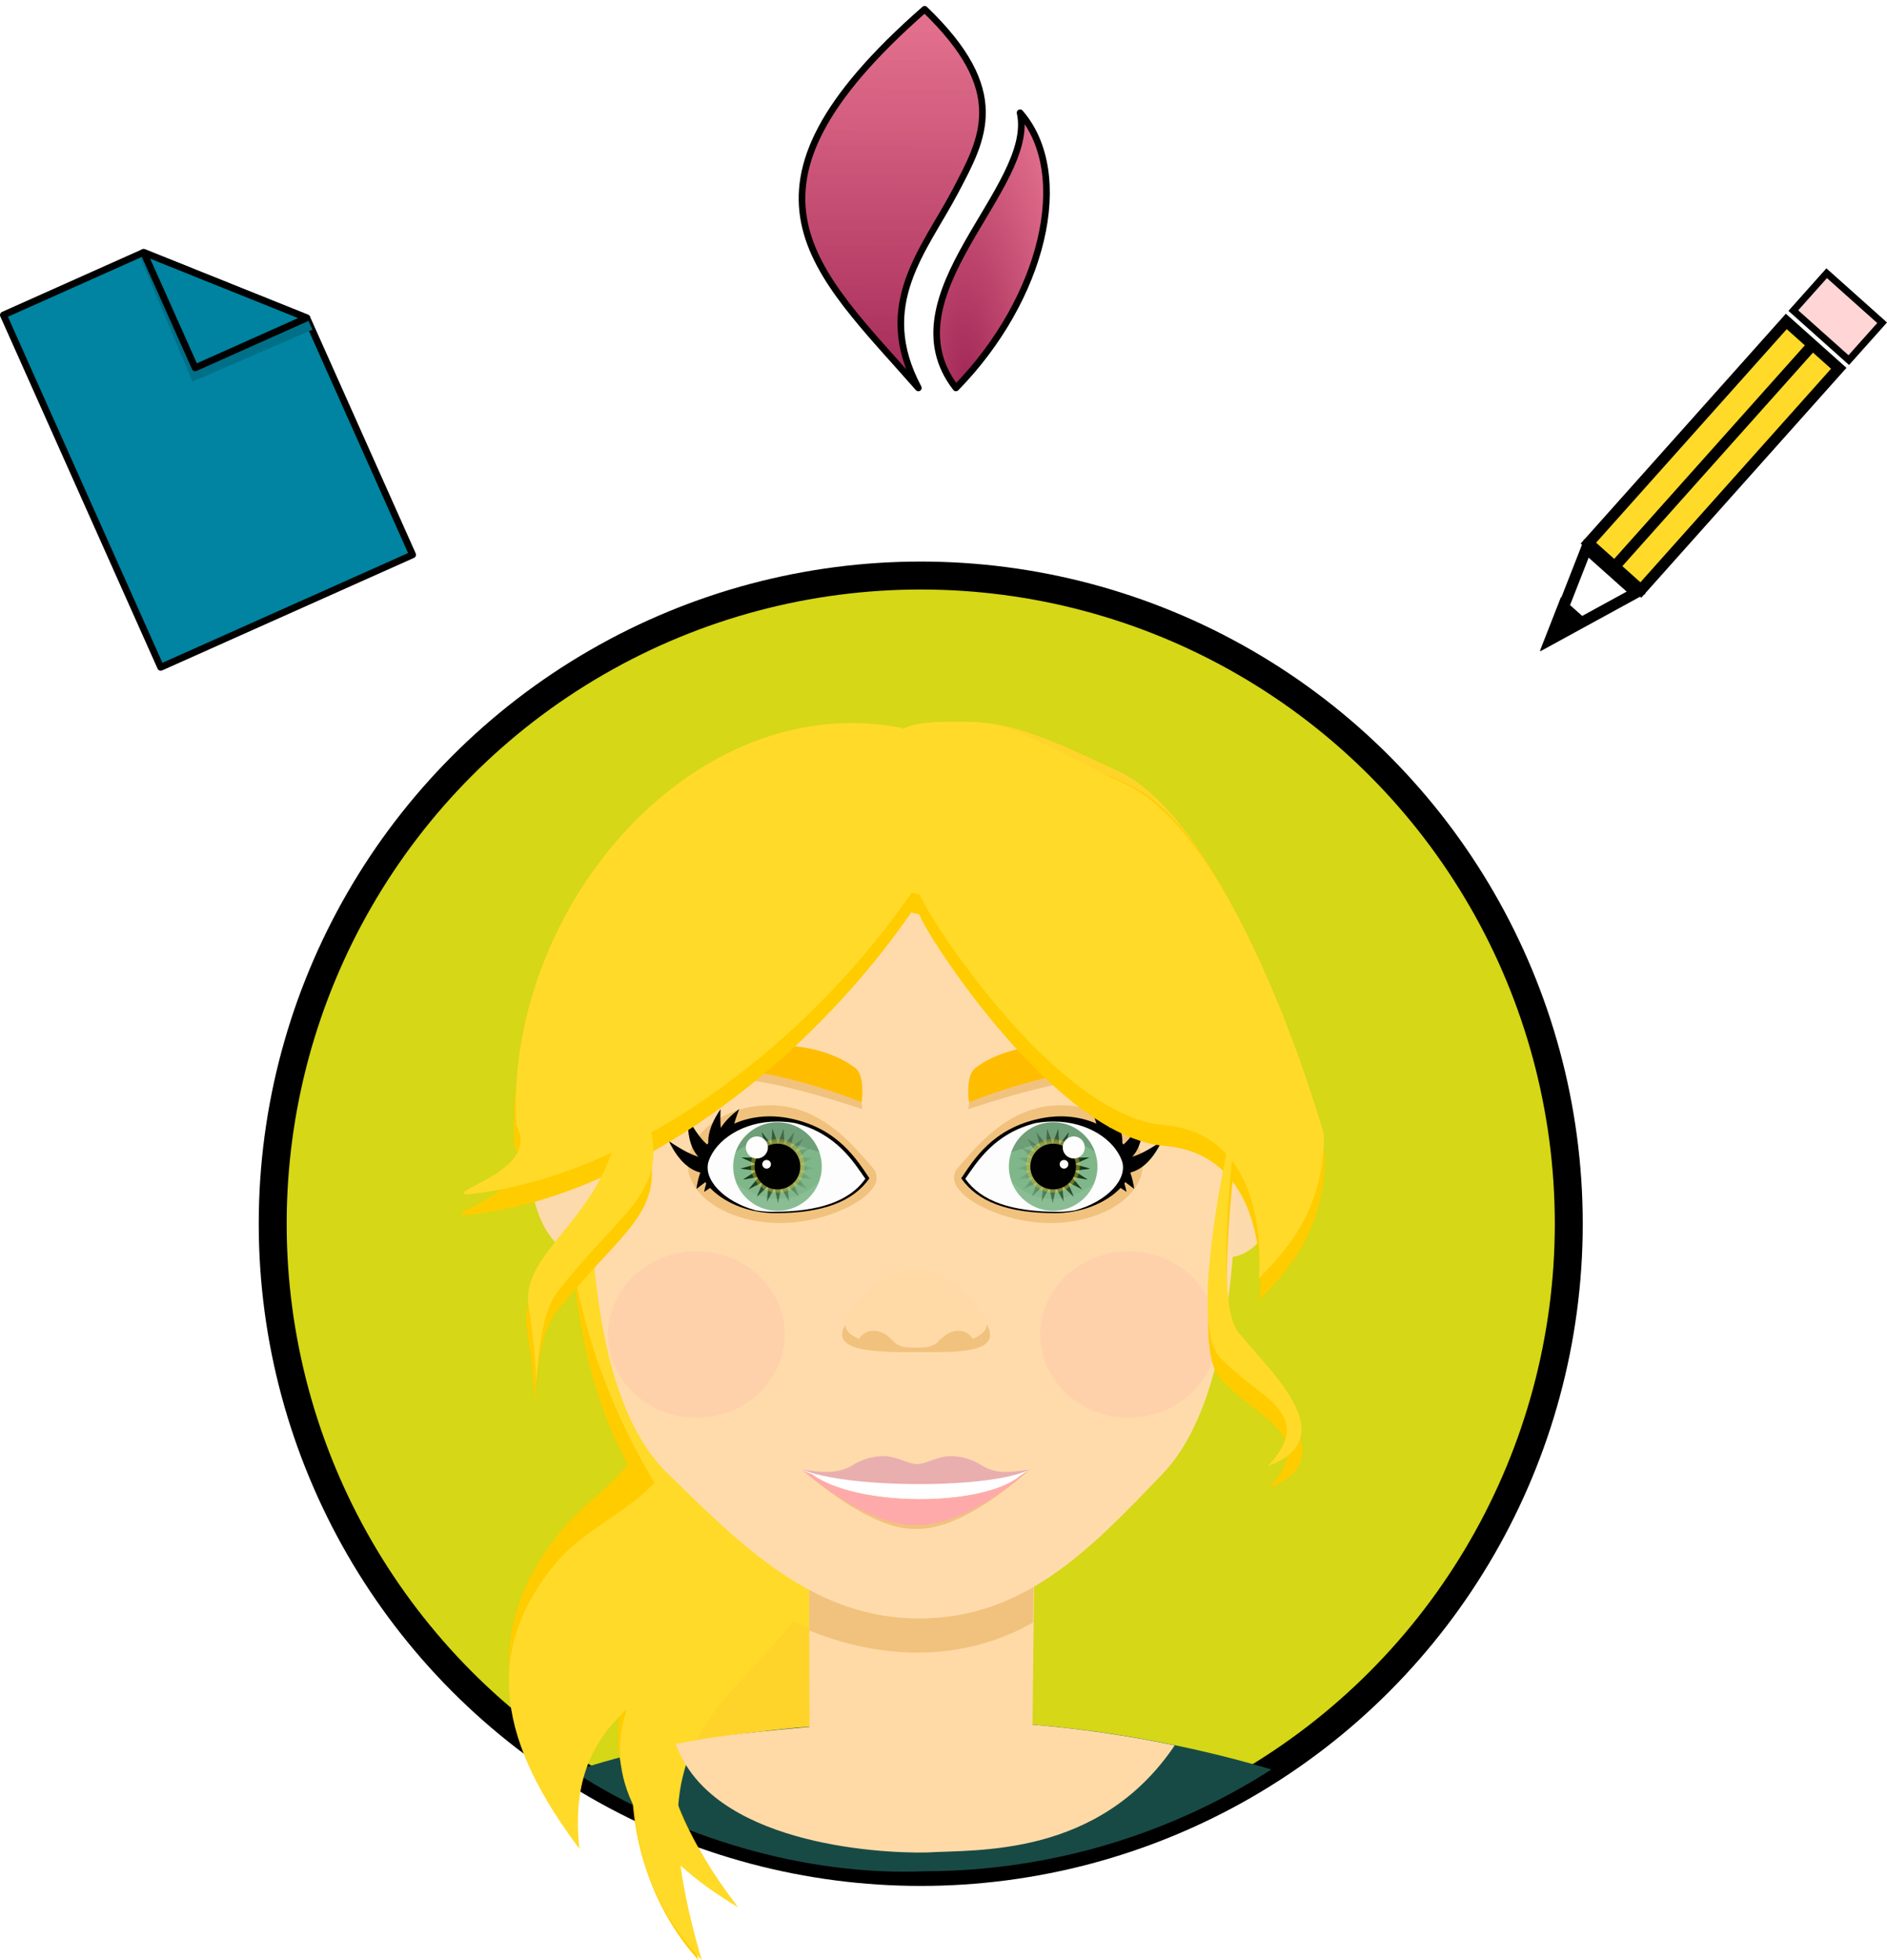 <?xml version="1.0" encoding="UTF-8" standalone="no"?>
<!-- Created with Inkscape (http://www.inkscape.org/) -->

<svg
   xmlns:dc="http://purl.org/dc/elements/1.1/"
   xmlns:cc="http://creativecommons.org/ns#"
   xmlns:rdf="http://www.w3.org/1999/02/22-rdf-syntax-ns#"
   xmlns:svg="http://www.w3.org/2000/svg"
   xmlns="http://www.w3.org/2000/svg"
   xmlns:xlink="http://www.w3.org/1999/xlink"
   xmlns:sodipodi="http://sodipodi.sourceforge.net/DTD/sodipodi-0.dtd"
   xmlns:inkscape="http://www.inkscape.org/namespaces/inkscape"
   width="57.009mm"
   height="59.2mm"
   viewBox="0 0 57.009 59.2"
   version="1.1"
   id="svg1903"
   inkscape:version="0.92.4 (5da689c313, 2019-01-14)"
   sodipodi:docname="passion_mu.svg">
  <defs
     id="defs1897">
    <linearGradient
       inkscape:collect="always"
       id="linearGradient2286">
      <stop
         style="stop-color:#a32857;stop-opacity:1"
         offset="0"
         id="stop2282" />
      <stop
         style="stop-color:#ee6d8a;stop-opacity:0.872"
         offset="1"
         id="stop2284" />
    </linearGradient>
    <filter
       inkscape:collect="always"
       style="color-interpolation-filters:sRGB"
       id="filter1565"
       x="-0.021"
       width="1.041"
       y="-0.029"
       height="1.057">
      <feGaussianBlur
         inkscape:collect="always"
         stdDeviation="0.188"
         id="feGaussianBlur1567" />
    </filter>
    <filter
       inkscape:collect="always"
       style="color-interpolation-filters:sRGB"
       id="filter1926-2"
       x="-0.037"
       width="1.075"
       y="-0.066"
       height="1.132">
      <feGaussianBlur
         inkscape:collect="always"
         stdDeviation="5.739"
         id="feGaussianBlur1928-0" />
    </filter>
    <linearGradient
       inkscape:collect="always"
       xlink:href="#linearGradient1417"
       id="linearGradient1643"
       gradientUnits="userSpaceOnUse"
       gradientTransform="translate(-1729.619,-42.333)"
       x1="-300.406"
       y1="365.693"
       x2="-138.859"
       y2="365.693" />
    <linearGradient
       inkscape:collect="always"
       id="linearGradient1417">
      <stop
         style="stop-color:#0b280b;stop-opacity:1;"
         offset="0"
         id="stop1413" />
      <stop
         style="stop-color:#0b280b;stop-opacity:0;"
         offset="1"
         id="stop1415" />
    </linearGradient>
    <filter
       inkscape:collect="always"
       style="color-interpolation-filters:sRGB"
       id="filter1717-7"
       x="-0.036"
       width="1.072"
       y="-0.036"
       height="1.072">
      <feGaussianBlur
         inkscape:collect="always"
         stdDeviation="2.426"
         id="feGaussianBlur1719-1" />
    </filter>
    <filter
       inkscape:collect="always"
       style="color-interpolation-filters:sRGB"
       id="filter1653-0"
       x="-0.073"
       width="1.146"
       y="-0.073"
       height="1.146">
      <feGaussianBlur
         inkscape:collect="always"
         stdDeviation="3.528"
         id="feGaussianBlur1655-7" />
    </filter>
    <filter
       inkscape:collect="always"
       style="color-interpolation-filters:sRGB"
       id="filter1677-9"
       x="-0.049"
       width="1.098"
       y="-0.136"
       height="1.273">
      <feGaussianBlur
         inkscape:collect="always"
         stdDeviation="3.676"
         id="feGaussianBlur1679-9" />
    </filter>
    <filter
       inkscape:collect="always"
       style="color-interpolation-filters:sRGB"
       id="filter1705-3"
       x="-0.032"
       width="1.065"
       y="-0.093"
       height="1.185">
      <feGaussianBlur
         inkscape:collect="always"
         stdDeviation="2.383"
         id="feGaussianBlur1707-7" />
    </filter>
    <linearGradient
       inkscape:collect="always"
       xlink:href="#linearGradient2641"
       id="linearGradient1639"
       gradientUnits="userSpaceOnUse"
       gradientTransform="matrix(0.004,0,0,0.003,14.722,236.127)"
       x1="321.875"
       y1="3903.77"
       x2="325"
       y2="3385.02" />
    <linearGradient
       inkscape:collect="always"
       id="linearGradient2641">
      <stop
         style="stop-color:#ff8080;stop-opacity:1"
         offset="0"
         id="stop2637" />
      <stop
         style="stop-color:#e9afaf;stop-opacity:1"
         offset="1"
         id="stop2639" />
    </linearGradient>
    <filter
       inkscape:collect="always"
       style="color-interpolation-filters:sRGB"
       id="filter2556-7"
       x="-0.329"
       width="1.657"
       y="-0.329"
       height="1.657">
      <feGaussianBlur
         inkscape:collect="always"
         stdDeviation="43.007"
         id="feGaussianBlur2558-6" />
    </filter>
    <filter
       inkscape:collect="always"
       style="color-interpolation-filters:sRGB"
       id="filter2560-5"
       x="-0.329"
       width="1.657"
       y="-0.329"
       height="1.657">
      <feGaussianBlur
         inkscape:collect="always"
         stdDeviation="43.007"
         id="feGaussianBlur2562-7" />
    </filter>
    <filter
       inkscape:collect="always"
       style="color-interpolation-filters:sRGB"
       id="filter1870-4-2"
       x="-0.019"
       width="1.039"
       y="-0.032"
       height="1.063">
      <feGaussianBlur
         inkscape:collect="always"
         stdDeviation="1.713"
         id="feGaussianBlur1872-1" />
    </filter>
    <linearGradient
       inkscape:collect="always"
       xlink:href="#linearGradient1417"
       id="linearGradient2676"
       gradientUnits="userSpaceOnUse"
       gradientTransform="translate(-1729.619,-42.333)"
       x1="-300.406"
       y1="365.693"
       x2="-138.859"
       y2="365.693" />
    <linearGradient
       inkscape:collect="always"
       xlink:href="#linearGradient2286"
       id="linearGradient2288"
       x1="249.544"
       y1="26.062"
       x2="249.686"
       y2="12.077"
       gradientUnits="userSpaceOnUse" />
    <radialGradient
       inkscape:collect="always"
       xlink:href="#linearGradient2286"
       id="radialGradient2304"
       cx="250.914"
       cy="23.451"
       fx="250.914"
       fy="23.451"
       r="1.939"
       gradientTransform="matrix(-0.195,-6.53,2.287,-0.068,246.199,1665.735)"
       gradientUnits="userSpaceOnUse" />
  </defs>
  <sodipodi:namedview
     id="base"
     pagecolor="#ffffff"
     bordercolor="#666666"
     borderopacity="1.0"
     inkscape:pageopacity="0.0"
     inkscape:pageshadow="2"
     inkscape:zoom="1.4"
     inkscape:cx="66.749513"
     inkscape:cy="89.915105"
     inkscape:document-units="mm"
     inkscape:current-layer="layer1"
     showgrid="false"
     inkscape:window-width="1366"
     inkscape:window-height="705"
     inkscape:window-x="-8"
     inkscape:window-y="-8"
     inkscape:window-maximized="1"
     inkscape:snap-global="false" />
  <g
     inkscape:label="Layer 1"
     inkscape:groupmode="layer"
     id="layer1"
     transform="translate(-221.716,-14.156)">
    <g
       id="g2380">
      <path
         sodipodi:nodetypes="cccccccccc"
         inkscape:connector-curvature="0"
         id="path1645"
         d="m 260.71,50.903 c 2.249,-0.066 0.871,-5.801 0.871,-5.801 -6.626,-21.378 -32.341,-3.833 -23.404,10.463 l -2.33,8.046 1.88,3.067 2.482,0.692 -0.014,-12.653 c -1.103,-6.117 5.553,-9.327 9.845,-13.039 5.85,4.127 7.665,17.086 13.102,15.025 z"
         style="display:inline;opacity:1;fill:#ffd42a;stroke:none;stroke-width:0.265px;stroke-linecap:butt;stroke-linejoin:miter;stroke-opacity:1" />
      <circle
         r="19.578"
         cy="51.117"
         cx="249.533"
         id="ellipse1523"
         style="display:inline;opacity:1;fill:#d5d717;fill-opacity:1;stroke:#000000;stroke-width:0.844;stroke-linejoin:round;stroke-miterlimit:4;stroke-dasharray:none;stroke-opacity:1;paint-order:stroke fill markers" />
      <ellipse
         ry="2.697"
         rx="1.667"
         cy="49.432"
         cx="258.809"
         id="ellipse1525"
         style="display:inline;opacity:1;fill:#fcdaab;fill-opacity:1;stroke:none;stroke-width:0.891;stroke-linecap:round;stroke-linejoin:round;stroke-miterlimit:4;stroke-dasharray:none;stroke-dashoffset:0;stroke-opacity:1;paint-order:stroke fill markers" />
      <path
         sodipodi:nodetypes="ccccc"
         inkscape:connector-curvature="0"
         id="path1781"
         d="m 241.322,69.4 c 8.892,-3.242 11.772,-11.605 17.586,-17.469 l -5.426,4.256 -12.348,9.542 z"
         style="display:inline;opacity:1;fill:#ffd42a;fill-opacity:1;stroke:none;stroke-width:0.265px;stroke-linecap:butt;stroke-linejoin:miter;stroke-opacity:1" />
      <path
         sodipodi:nodetypes="ccccc"
         inkscape:connector-curvature="0"
         style="display:inline;opacity:1;fill:#184a45;fill-opacity:1;stroke:none;stroke-width:0.011;stroke-linejoin:round;stroke-miterlimit:4;stroke-dasharray:none;stroke-opacity:1;paint-order:stroke fill markers"
         d="m 250.225,66.132 c -3.904,0.011 -8.007,0.448 -11.181,1.523 3.1,2.005 6.998,3.168 10.634,3.019 3.705,-0.01 7.33,-1.075 10.449,-3.075 -2.97,-0.883 -6.399,-1.464 -9.901,-1.468 z"
         id="path1527" />
      <path
         sodipodi:nodetypes="scccccccccccsss"
         inkscape:connector-curvature="0"
         style="display:inline;opacity:1;fill:#ffcc00;fill-opacity:1;stroke:none;stroke-width:0.27px;stroke-linecap:butt;stroke-linejoin:miter;stroke-opacity:1"
         d="m 248.504,44.206 c -5.157,0 -9.614,0.579 -9.614,5.279 0,2.348 0.21,6.091 1.794,8.897 -0.726,0.894 -1.364,1.177 -2.134,2.153 -2.34,2.964 -1.671,5.941 0.636,9.252 -0.233,-2.25 0.444,-3.517 1.411,-4.491 -0.352,1.097 -0.248,2.167 0.224,3.169 0.115,1.807 0.798,3.57 1.996,4.891 -0.32,-1.176 -0.523,-2.17 -0.629,-3.03 0.486,0.475 1.059,0.924 1.709,1.338 -0.932,-1.332 -1.491,-2.375 -1.78,-3.23 0.181,-2.678 1.719,-3.713 3.429,-5.951 0.718,0.371 1.477,0.583 2.269,0.583 5.157,0 10.027,-5.649 10.027,-10.35 0,-4.7 -4.18,-8.51 -9.338,-8.51 z"
         id="path1794" />
      <path
         sodipodi:nodetypes="scccccccccccsss"
         inkscape:connector-curvature="0"
         id="path1775"
         d="m 248.702,45.926 c -5.247,0 -9.781,0.545 -9.781,4.968 0,2.209 0.956,5.4 2.567,8.04 -0.739,0.841 -2.13,1.439 -2.914,2.357 -2.381,2.789 -1.7,5.591 0.648,8.706 -0.237,-2.118 0.452,-3.309 1.436,-4.226 -0.358,1.032 -0.252,2.039 0.228,2.982 0.117,1.701 0.811,3.359 2.031,4.602 -0.326,-1.107 -0.532,-2.042 -0.64,-2.852 0.495,0.447 1.078,0.869 1.738,1.259 -0.948,-1.253 -1.516,-2.235 -1.811,-3.04 0.184,-2.52 1.749,-3.494 3.489,-5.6 0.73,0.35 1.503,0.575 2.308,0.548 4.941,-0.165 9.98,-5.436 10.201,-9.739 0.227,-4.417 -4.253,-8.008 -9.5,-8.008 z"
         style="display:inline;opacity:1;fill:#ffda29;fill-opacity:1;stroke:none;stroke-width:0.265px;stroke-linecap:butt;stroke-linejoin:miter;stroke-opacity:1" />
      <path
         sodipodi:nodetypes="cccccccc"
         inkscape:connector-curvature="0"
         id="path1529"
         d="m 246.163,61.536 0.01,4.777 c -1.364,0.126 -2.774,0.252 -4.039,0.518 1.065,2.991 6.019,3.309 7.585,3.276 1.491,-0.095 5.194,0.164 7.488,-3.236 -1.381,-0.286 -2.823,-0.502 -4.297,-0.625 l 0.053,-4.71 z"
         style="display:inline;opacity:1;fill:#ffdaa7;fill-opacity:1;stroke:none;stroke-width:0.014;stroke-linejoin:round;stroke-miterlimit:4;stroke-dasharray:none;stroke-opacity:1;paint-order:stroke fill markers" />
      <path
         sodipodi:nodetypes="ccccc"
         id="path1531"
         d="m 246.163,61.536 v 1.865 c 2.59,1.048 4.975,0.787 6.762,-0.242 l 0.03,-1.623 z"
         style="display:inline;opacity:1;fill:#f1c27d;fill-opacity:1;stroke:none;stroke-width:0.214;stroke-linejoin:round;stroke-miterlimit:4;stroke-dasharray:none;stroke-opacity:1;paint-order:stroke fill markers"
         inkscape:connector-curvature="0" />
      <ellipse
         style="display:inline;opacity:1;fill:#fcdaab;fill-opacity:1;stroke:none;stroke-width:0.891;stroke-linecap:round;stroke-linejoin:round;stroke-miterlimit:4;stroke-dasharray:none;stroke-dashoffset:0;stroke-opacity:1;paint-order:stroke fill markers"
         id="ellipse1533"
         cx="239.414"
         cy="49.432"
         rx="1.667"
         ry="2.697" />
      <path
         style="display:inline;opacity:1;fill:#ffdbac;fill-opacity:1;stroke:none;stroke-width:0.179;stroke-linejoin:round;stroke-miterlimit:4;stroke-dasharray:none;stroke-opacity:1;paint-order:stroke fill markers"
         d="m 259.088,48.393 c 0,3.115 -0.142,8.079 -2.252,10.281 -2.179,2.275 -4.166,4.364 -7.356,4.364 -3.19,0 -5.348,-2.186 -7.603,-4.389 -2.256,-2.203 -2.365,-7.267 -2.365,-10.383 0,-3.115 -0.71,-5.733 1.545,-7.936 2.256,-2.203 5.315,-3.44 8.505,-3.44 3.19,0 5.446,1.403 7.702,3.605 2.256,2.203 1.824,4.782 1.824,7.897 z"
         id="path1535"
         inkscape:connector-curvature="0"
         sodipodi:nodetypes="scscsssss" />
      <g
         id="g1541"
         transform="matrix(0.021,0,0,0.019,246.344,38.754)"
         style="display:inline;stroke:none">
        <path
           style="opacity:1;fill:#f1c27d;fill-opacity:1;stroke:none;stroke-width:0.132;stroke-linejoin:round;stroke-miterlimit:4;stroke-dasharray:none;stroke-opacity:1;paint-order:stroke fill markers;filter:url(#filter1870-4-2)"
           d="m 248.036,812.778 c -18.661,-42.593 -59.502,-87.57 -102.212,-87.7 -43.015,-0.131 -88.165,56.508 -103.357,87.7 -20.646,42.389 48.468,42.012 105.234,42.012 56.766,0 119.63,2.027 100.335,-42.012 z"
           id="path1537"
           inkscape:connector-curvature="0"
           sodipodi:nodetypes="sascs" />
        <path
           sodipodi:nodetypes="cccccccscsccccscccc"
           inkscape:connector-curvature="0"
           id="path1539"
           d="m 142.021,721.649 c -6.828,0.018 -13.607,1.074 -33.446,10.119 -19.839,9.045 -50.101,44.202 -61.903,65.549 -9.153,16.557 -0.667,28.429 16.521,36.464 3.856,-7.993 11.943,-13.078 20.818,-13.09 12.785,6e-5 23.149,10.364 29.763,18.235 2.037,2.424 4.782,4.177 9.768,6.337 4.986,2.16 11.789,2.34 18.478,2.34 0.977,0 1.956,-0.012 2.936,-0.016 0.98,0.012 1.959,0.016 2.935,0.016 6.69,0 13.492,-0.18 18.478,-2.34 4.986,-2.16 7.731,-3.912 9.768,-6.337 6.614,-7.87 16.978,-18.235 29.763,-18.235 8.875,0.012 16.962,5.097 20.818,13.09 17.188,-8.035 25.675,-19.906 16.521,-36.464 -11.801,-21.347 -42.063,-56.504 -61.903,-65.549 -19.839,-9.045 -26.618,-10.1 -33.446,-10.119 -0.977,-0.004 -1.956,0.022 -2.935,0.071 -0.98,-0.049 -1.958,-0.073 -2.936,-0.071 z"
           style="opacity:1;fill:#ffdaa7;fill-opacity:1;stroke:none;stroke-width:0.122;stroke-linejoin:round;stroke-miterlimit:4;stroke-dasharray:none;stroke-opacity:1;paint-order:stroke fill markers" />
      </g>
      <circle
         style="display:inline;opacity:1;fill:#fed1ab;fill-opacity:1;stroke:none;stroke-width:8.314;stroke-linejoin:round;stroke-miterlimit:4;stroke-dasharray:none;stroke-opacity:1;paint-order:stroke fill markers;filter:url(#filter2560-5)"
         id="circle1543"
         cx="-348.919"
         cy="761.674"
         r="157.096"
         transform="matrix(0.017,0,0,0.016,248.687,42.276)" />
      <circle
         transform="matrix(0.017,0,0,0.016,261.742,42.276)"
         r="157.096"
         cy="761.674"
         cx="-348.919"
         id="circle1545"
         style="display:inline;opacity:1;fill:#fed1ab;fill-opacity:1;stroke:none;stroke-width:8.314;stroke-linejoin:round;stroke-miterlimit:4;stroke-dasharray:none;stroke-opacity:1;paint-order:stroke fill markers;filter:url(#filter2556-7)" />
      <g
         transform="matrix(1.032,0,0,0.998,232.925,-186.971)"
         id="g1555"
         style="display:inline">
        <path
           style="opacity:1;fill:#ffffff;fill-opacity:1;stroke:none;stroke-width:0.051;stroke-linejoin:round;stroke-miterlimit:4;stroke-dasharray:none;stroke-opacity:1;paint-order:stroke fill markers"
           d="m 14.998,245.831 c -0.334,0 -0.654,0.113 -0.89,0.266 -0.369,0.245 -0.804,0.029 -1.502,-0.1 1.048,0.877 2.299,1.576 3.31,1.576 1.011,0 2.357,-0.641 3.37,-1.578 -0.698,0.129 -1.067,0.346 -1.436,0.102 -0.236,-0.153 -0.556,-0.266 -0.89,-0.266 -0.375,1.8e-4 -0.792,0.244 -1.043,0.244 -0.251,0 -0.544,-0.244 -0.919,-0.244 z"
           id="path1547"
           inkscape:connector-curvature="0"
           sodipodi:nodetypes="cccccccccc" />
        <path
           sodipodi:nodetypes="ccccccscc"
           inkscape:connector-curvature="0"
           id="path1549"
           d="m 15.003,245.596 c -0.334,0 -0.654,0.113 -0.89,0.266 -0.368,0.244 -0.814,0.263 -1.507,0.136 1.333,0.591 5.592,0.599 6.685,-0.002 -0.698,0.129 -1.067,0.111 -1.436,-0.134 -0.236,-0.153 -0.556,-0.266 -0.89,-0.266 -0.375,1.2e-4 -0.727,0.244 -0.978,0.244 -0.251,0 -0.609,-0.244 -0.984,-0.244 z"
           style="opacity:1;fill:url(#linearGradient1639);fill-opacity:1;stroke:none;stroke-width:0.143;stroke-linejoin:round;stroke-miterlimit:4;stroke-dasharray:none;stroke-opacity:1;paint-order:stroke fill markers" />
        <path
           sodipodi:nodetypes="ccccccc"
           inkscape:connector-curvature="0"
           id="path1551"
           d="m 19.287,245.997 c -0.1,0.071 -0.2,0.143 -0.302,0.213 -1.078,0.918 -4.754,0.949 -6.091,-0.07 -0.105,-0.035 -0.203,-0.08 -0.287,-0.141 1.018,0.909 2.357,1.845 3.337,1.799 1.01,0.047 2.33,-0.853 3.343,-1.801 z"
           style="opacity:1;fill:#f1c27d;fill-opacity:1;stroke:none;stroke-width:0.052;stroke-linejoin:round;stroke-miterlimit:4;stroke-dasharray:none;stroke-opacity:1;paint-order:stroke fill markers" />
        <path
           style="opacity:1;fill:#ffaaaa;fill-opacity:1;stroke:none;stroke-width:0.052;stroke-linejoin:round;stroke-miterlimit:4;stroke-dasharray:none;stroke-opacity:1;paint-order:stroke fill markers"
           d="m 19.287,245.997 c -0.1,0.071 -0.2,0.143 -0.302,0.213 -1.078,0.918 -4.754,0.949 -6.091,-0.07 -0.105,-0.035 -0.203,-0.08 -0.287,-0.141 1.018,0.909 2.357,1.728 3.337,1.682 1.01,0.047 2.33,-0.736 3.343,-1.684 z"
           id="path1553"
           inkscape:connector-curvature="0"
           sodipodi:nodetypes="ccccccc" />
      </g>
      <g
         id="g1595"
         transform="matrix(0.014,0,0,0.014,272.509,44.854)"
         style="display:inline;stroke:none">
        <path
           style="opacity:1;fill:#f1c27d;fill-opacity:1;stroke:none;stroke-width:5.383;stroke-linejoin:round;stroke-miterlimit:4;stroke-dasharray:none;stroke-opacity:1;paint-order:stroke fill markers"
           d="m -1793.666,113.304 c 19.617,20.289 26.458,86.935 26.458,86.935 -102.012,-33.729 -225.1,-69.301 -318.176,-68.324 -67.056,0.703 -117.705,30.891 -137.585,44.845 -19.953,-39.907 319.339,-177.187 429.302,-63.455 z"
           id="path1557"
           inkscape:connector-curvature="0"
           sodipodi:nodetypes="scscs" />
        <path
           style="opacity:1;fill:#f1c27d;fill-opacity:1;stroke:none;stroke-width:5.104;stroke-linejoin:round;stroke-miterlimit:4;stroke-dasharray:none;stroke-opacity:1;paint-order:stroke fill markers"
           d="m -1746.12,324.793 c 47.527,51.165 -86.09,121.153 -196.951,121.153 -110.86,0 -200.73,-56.611 -200.73,-126.444 0,-69.833 90.489,-138.146 200.73,-126.444 102.492,10.879 167.566,100.102 196.951,131.736 z"
           id="path1559"
           inkscape:connector-curvature="0"
           sodipodi:nodetypes="sssss" />
        <path
           style="fill:#000000;stroke:none;stroke-width:0.118px;stroke-linecap:butt;stroke-linejoin:miter;stroke-opacity:1"
           d="m -2073.218,200.232 c -59.882,88.051 -0.158,119.241 6.912,117.703 l 23.427,-16.25 c -21.237,-21.012 -32.712,-30.335 -30.339,-101.452 z"
           id="path1561"
           inkscape:connector-curvature="0"
           sodipodi:nodetypes="cccc" />
        <path
           style="fill:#000000;stroke:none;stroke-width:0.118px;stroke-linecap:butt;stroke-linejoin:miter;stroke-opacity:1"
           d="m -2184.652,269.201 c 45.576,95.048 107.077,66.942 109.656,60.683 l -1.476,-26.987 c -30.785,4.434 -45.594,7.969 -108.179,-33.696 z"
           id="path1563"
           inkscape:connector-curvature="0"
           sodipodi:nodetypes="cccc" />
        <path
           sodipodi:nodetypes="cccc"
           inkscape:connector-curvature="0"
           id="path1565"
           d="m -2143.404,220.654 c -4.087,103.847 64.558,103.339 69.846,98.748 l 11.472,-24.868 c -29.792,-8.412 -44.788,-11.198 -81.318,-73.881 z"
           style="fill:#000000;stroke:none;stroke-width:0.118px;stroke-linecap:butt;stroke-linejoin:miter;stroke-opacity:1" />
        <path
           sodipodi:nodetypes="cccc"
           inkscape:connector-curvature="0"
           id="path1567"
           d="m -2032.756,199.778 c -85.334,63.694 -39.054,112.665 -31.869,113.517 l 27.447,-7.717 c -13.219,-26.791 -21.025,-39.348 4.423,-105.799 z"
           style="fill:#000000;stroke:none;stroke-width:0.118px;stroke-linecap:butt;stroke-linejoin:miter;stroke-opacity:1" />
        <path
           sodipodi:nodetypes="cccc"
           inkscape:connector-curvature="0"
           id="path1569"
           d="m -2108.69,378.611 c 21.977,-104.191 89.241,-77.176 93.031,-71.013 l 4.521,28.15 c -29.866,-0.748 -41.891,6.183 -97.552,42.862 z"
           style="fill:#000000;stroke:none;stroke-width:0.118px;stroke-linecap:butt;stroke-linejoin:miter;stroke-opacity:1" />
        <path
           style="fill:#000000;stroke:none;stroke-width:0.118px;stroke-linecap:butt;stroke-linejoin:miter;stroke-opacity:1"
           d="m -2125.229,372.148 c 15.197,-105.394 84.067,-82.782 88.248,-76.877 l 6.33,27.799 c -29.852,1.184 -41.404,8.877 -94.578,49.077 z"
           id="path1571"
           inkscape:connector-curvature="0"
           sodipodi:nodetypes="cccc" />
        <path
           style="opacity:1;fill:#000000;fill-opacity:1;stroke:none;stroke-width:5.354;stroke-linejoin:round;stroke-miterlimit:4;stroke-dasharray:none;stroke-opacity:1;paint-order:stroke fill markers;filter:url(#filter1926-2)"
           d="m -1751.863,349.337 c -35.473,50.75 -101.578,75.217 -202.674,75.217 -101.096,0 -180.615,-68.266 -162.329,-120.671 19.241,-55.142 97.649,-104.432 196.371,-83.18 101.312,21.809 141.344,88.206 168.632,128.635 z"
           id="path1573"
           inkscape:connector-curvature="0"
           sodipodi:nodetypes="csssc" />
        <path
           sodipodi:nodetypes="sscsccs"
           style="opacity:0.99;fill:#ffffff;fill-opacity:1;stroke:none;stroke-width:5.194;stroke-linejoin:round;stroke-miterlimit:4;stroke-dasharray:none;stroke-opacity:1;paint-order:stroke fill markers"
           d="m -1950.992,226.797 c -74.992,0.123 -131.601,40.232 -147.456,84.245 -14.287,39.662 31.997,88.836 101.43,107.526 11.741,1.913 23.971,2.951 36.539,2.951 99.651,0 165.215,-22.448 199.805,-71.146 -25.588,-36.722 -62.747,-97.908 -152.093,-120.257 -13.169,-2.283 -25.945,-3.339 -38.227,-3.319 z"
           id="path1575"
           inkscape:connector-curvature="0" />
        <circle
           cy="323.95"
           cx="-1950.321"
           id="circle1577"
           style="opacity:1;fill:#80b78a;fill-opacity:1;stroke:none;stroke-width:0.075;stroke-linejoin:round;stroke-miterlimit:4;stroke-dasharray:none;stroke-opacity:1;paint-order:stroke fill markers"
           r="95.582" />
        <path
           sodipodi:type="star"
           style="opacity:1;fill:url(#linearGradient2676);fill-opacity:1;stroke:none;stroke-width:0.145;stroke-linejoin:round;stroke-miterlimit:4;stroke-dasharray:none;stroke-opacity:1;paint-order:stroke fill markers;filter:url(#filter1717-7)"
           id="path1579"
           sodipodi:sides="21"
           sodipodi:cx="-1949.2515"
           sodipodi:cy="322.47253"
           sodipodi:r1="47.919106"
           sodipodi:r2="81.218826"
           sodipodi:arg1="0.52359878"
           sodipodi:arg2="0.67319843"
           inkscape:flatsided="false"
           inkscape:rounded="0"
           inkscape:randomized="0"
           d="m -1907.752,346.432 22,26.68 -30.906,-15.512 13.159,31.979 -24.961,-23.933 3.148,34.437 -16.798,-30.227 -7.142,33.835 -7.142,-33.835 -16.798,30.227 3.148,-34.437 -24.961,23.933 13.159,-31.979 -30.906,15.512 22,-26.68 -34.105,5.713 28.887,-19.01 -34.274,-4.594 33.207,-9.65 -31.397,-14.492 34.576,0.566 -25.731,-23.103 32.873,10.732 -17.778,-29.661 28.249,19.945 -8.246,-33.583 21.115,27.385 2.019,-34.521 12.105,32.393 12.105,-32.393 2.019,34.521 21.115,-27.385 -8.246,33.583 28.249,-19.945 -17.778,29.661 32.873,-10.732 -25.731,23.103 34.576,-0.566 -31.397,14.492 33.207,9.65 -34.274,4.594 28.887,19.01 z"
           inkscape:transform-center-x="5.218182"
           inkscape:transform-center-y="2.6234569" />
        <circle
           r="57.83"
           cy="322.324"
           cx="-1949.979"
           id="circle1581"
           style="opacity:0.586;fill:#ffd42a;fill-opacity:1;stroke:none;stroke-width:0.265;stroke-linejoin:round;stroke-miterlimit:4;stroke-dasharray:none;stroke-opacity:1;paint-order:stroke fill markers;filter:url(#filter1653-0)" />
        <circle
           cy="323.95"
           cx="-1950.321"
           id="circle1583"
           style="opacity:0.99;fill:#000000;fill-opacity:1;stroke:none;stroke-width:0.039;stroke-linejoin:round;stroke-miterlimit:4;stroke-dasharray:none;stroke-opacity:1;paint-order:stroke fill markers"
           r="49.275" />
        <path
           style="opacity:0.363;fill:#000000;fill-opacity:1;stroke:none;stroke-width:7.984;stroke-linejoin:round;stroke-miterlimit:4;stroke-dasharray:none;stroke-opacity:1;paint-order:stroke fill markers;filter:url(#filter1677-9)"
           d="m -1950.321,228.368 c -40.507,0.051 -76.583,25.63 -90.036,63.837 50.614,-35.819 95.397,-28.25 180.364,0.849 -13.2,-38.644 -49.492,-64.633 -90.328,-64.686 z"
           id="path1585"
           inkscape:connector-curvature="0"
           sodipodi:nodetypes="cccc" />
        <circle
           style="opacity:0.99;fill:#ffffff;fill-opacity:1;stroke:none;stroke-width:0.091;stroke-linejoin:round;stroke-miterlimit:4;stroke-dasharray:none;stroke-opacity:1;paint-order:stroke fill markers"
           id="circle1587"
           cx="-1994.726"
           cy="282.778"
           r="23.802" />
        <path
           style="opacity:0.302;fill:#ffffff;fill-opacity:1;stroke:none;stroke-width:7.984;stroke-linejoin:round;stroke-miterlimit:4;stroke-dasharray:none;stroke-opacity:1;paint-order:stroke fill markers;filter:url(#filter1705-3)"
           d="m -1861.75,357.807 c -46.579,45.029 -113.544,50.006 -176.567,3.215 14.904,35.418 49.569,58.468 87.996,58.51 33.245,-0.049 64.077,-17.368 81.415,-45.735 2.834,-5.037 5.24,-10.379 7.157,-15.99 z"
           id="path1589"
           inkscape:connector-curvature="0"
           sodipodi:nodetypes="ccccc" />
        <circle
           r="9.34"
           cy="319.08"
           cx="-1973.757"
           id="circle1591"
           style="opacity:0.99;fill:#ffffff;fill-opacity:1;stroke:none;stroke-width:0.036;stroke-linejoin:round;stroke-miterlimit:4;stroke-dasharray:none;stroke-opacity:1;paint-order:stroke fill markers" />
        <path
           style="opacity:1;fill:#ffbd00;fill-opacity:1;stroke:none;stroke-width:5.383;stroke-linejoin:round;stroke-miterlimit:4;stroke-dasharray:none;stroke-opacity:1;paint-order:stroke fill markers"
           d="m -1782.618,111.143 c 22.608,16.893 13.898,73.976 13.898,73.976 -115.588,-45.347 -237.26,-74.293 -316.806,-71.868 -62.928,1.918 -122.998,57.42 -143.987,58.591 1.737,-78.524 302.793,-168.379 446.896,-60.699 z"
           id="path1593"
           inkscape:connector-curvature="0"
           sodipodi:nodetypes="scscs" />
      </g>
      <g
         style="display:inline;stroke:none"
         transform="matrix(-0.014,0,0,0.014,226.229,44.854)"
         id="g1635">
        <path
           sodipodi:nodetypes="scscs"
           inkscape:connector-curvature="0"
           id="path1597"
           d="m -1793.666,113.304 c 19.617,20.289 26.458,86.935 26.458,86.935 -102.012,-33.729 -225.1,-69.301 -318.176,-68.324 -67.056,0.703 -117.705,30.891 -137.585,44.845 -19.953,-39.907 319.339,-177.187 429.302,-63.455 z"
           style="opacity:1;fill:#f1c27d;fill-opacity:1;stroke:none;stroke-width:5.383;stroke-linejoin:round;stroke-miterlimit:4;stroke-dasharray:none;stroke-opacity:1;paint-order:stroke fill markers" />
        <path
           sodipodi:nodetypes="sssss"
           inkscape:connector-curvature="0"
           id="path1599"
           d="m -1746.12,324.793 c 47.527,51.165 -86.09,121.153 -196.951,121.153 -110.86,0 -200.73,-56.611 -200.73,-126.444 0,-69.833 90.489,-138.146 200.73,-126.444 102.492,10.879 167.566,100.102 196.951,131.736 z"
           style="opacity:1;fill:#f1c27d;fill-opacity:1;stroke:none;stroke-width:5.104;stroke-linejoin:round;stroke-miterlimit:4;stroke-dasharray:none;stroke-opacity:1;paint-order:stroke fill markers" />
        <path
           sodipodi:nodetypes="cccc"
           inkscape:connector-curvature="0"
           id="path1601"
           d="m -2073.218,200.232 c -59.882,88.051 -0.158,119.241 6.912,117.703 l 23.427,-16.25 c -21.237,-21.012 -32.712,-30.335 -30.339,-101.452 z"
           style="fill:#000000;stroke:none;stroke-width:0.118px;stroke-linecap:butt;stroke-linejoin:miter;stroke-opacity:1" />
        <path
           sodipodi:nodetypes="cccc"
           inkscape:connector-curvature="0"
           id="path1603"
           d="m -2184.652,269.201 c 45.576,95.048 107.077,66.942 109.656,60.683 l -1.476,-26.987 c -30.785,4.434 -45.594,7.969 -108.179,-33.696 z"
           style="fill:#000000;stroke:none;stroke-width:0.118px;stroke-linecap:butt;stroke-linejoin:miter;stroke-opacity:1" />
        <path
           style="fill:#000000;stroke:none;stroke-width:0.118px;stroke-linecap:butt;stroke-linejoin:miter;stroke-opacity:1"
           d="m -2143.404,220.654 c -4.087,103.847 64.558,103.339 69.846,98.748 l 11.472,-24.868 c -29.792,-8.412 -44.788,-11.198 -81.318,-73.881 z"
           id="path1605"
           inkscape:connector-curvature="0"
           sodipodi:nodetypes="cccc" />
        <path
           style="fill:#000000;stroke:none;stroke-width:0.118px;stroke-linecap:butt;stroke-linejoin:miter;stroke-opacity:1"
           d="m -2032.756,199.778 c -85.334,63.694 -39.054,112.665 -31.869,113.517 l 27.447,-7.717 c -13.219,-26.791 -21.025,-39.348 4.423,-105.799 z"
           id="path1607"
           inkscape:connector-curvature="0"
           sodipodi:nodetypes="cccc" />
        <path
           style="fill:#000000;stroke:none;stroke-width:0.118px;stroke-linecap:butt;stroke-linejoin:miter;stroke-opacity:1"
           d="m -2108.69,378.611 c 21.977,-104.191 89.241,-77.176 93.031,-71.013 l 4.521,28.15 c -29.866,-0.748 -41.891,6.183 -97.552,42.862 z"
           id="path1609"
           inkscape:connector-curvature="0"
           sodipodi:nodetypes="cccc" />
        <path
           sodipodi:nodetypes="cccc"
           inkscape:connector-curvature="0"
           id="path1611"
           d="m -2125.229,372.148 c 15.197,-105.394 84.067,-82.782 88.248,-76.877 l 6.33,27.799 c -29.852,1.184 -41.404,8.877 -94.578,49.077 z"
           style="fill:#000000;stroke:none;stroke-width:0.118px;stroke-linecap:butt;stroke-linejoin:miter;stroke-opacity:1" />
        <path
           sodipodi:nodetypes="csssc"
           inkscape:connector-curvature="0"
           id="path1613"
           d="m -1751.863,349.337 c -35.473,50.75 -101.578,75.217 -202.674,75.217 -101.096,0 -180.615,-68.266 -162.329,-120.671 19.241,-55.142 97.649,-104.432 196.371,-83.18 101.312,21.809 141.344,88.206 168.632,128.635 z"
           style="opacity:1;fill:#000000;fill-opacity:1;stroke:none;stroke-width:5.354;stroke-linejoin:round;stroke-miterlimit:4;stroke-dasharray:none;stroke-opacity:1;paint-order:stroke fill markers;filter:url(#filter1926-2)" />
        <path
           inkscape:connector-curvature="0"
           id="path1615"
           d="m -1950.992,226.797 c -74.992,0.123 -131.601,40.232 -147.456,84.245 -14.287,39.662 31.997,88.836 101.43,107.526 11.741,1.913 23.971,2.951 36.539,2.951 99.651,0 165.215,-22.448 199.805,-71.146 -25.588,-36.722 -62.747,-97.908 -152.093,-120.257 -13.169,-2.283 -25.945,-3.339 -38.227,-3.319 z"
           style="opacity:0.99;fill:#ffffff;fill-opacity:1;stroke:none;stroke-width:5.194;stroke-linejoin:round;stroke-miterlimit:4;stroke-dasharray:none;stroke-opacity:1;paint-order:stroke fill markers"
           sodipodi:nodetypes="sscsccs" />
        <circle
           r="95.582"
           style="opacity:1;fill:#80b78a;fill-opacity:1;stroke:none;stroke-width:0.075;stroke-linejoin:round;stroke-miterlimit:4;stroke-dasharray:none;stroke-opacity:1;paint-order:stroke fill markers"
           id="circle1617"
           cx="-1950.321"
           cy="323.95" />
        <path
           inkscape:transform-center-y="2.6234569"
           inkscape:transform-center-x="5.218182"
           d="m -1907.752,346.432 22,26.68 -30.906,-15.512 13.159,31.979 -24.961,-23.933 3.148,34.437 -16.798,-30.227 -7.142,33.835 -7.142,-33.835 -16.798,30.227 3.148,-34.437 -24.961,23.933 13.159,-31.979 -30.906,15.512 22,-26.68 -34.105,5.713 28.887,-19.01 -34.274,-4.594 33.207,-9.65 -31.397,-14.492 34.576,0.566 -25.731,-23.103 32.873,10.732 -17.778,-29.661 28.249,19.945 -8.246,-33.583 21.115,27.385 2.019,-34.521 12.105,32.393 12.105,-32.393 2.019,34.521 21.115,-27.385 -8.246,33.583 28.249,-19.945 -17.778,29.661 32.873,-10.732 -25.731,23.103 34.576,-0.566 -31.397,14.492 33.207,9.65 -34.274,4.594 28.887,19.01 z"
           inkscape:randomized="0"
           inkscape:rounded="0"
           inkscape:flatsided="false"
           sodipodi:arg2="0.67319843"
           sodipodi:arg1="0.52359878"
           sodipodi:r2="81.218826"
           sodipodi:r1="47.919106"
           sodipodi:cy="322.47253"
           sodipodi:cx="-1949.2515"
           sodipodi:sides="21"
           id="path1619"
           style="opacity:1;fill:url(#linearGradient1643);fill-opacity:1;stroke:none;stroke-width:0.145;stroke-linejoin:round;stroke-miterlimit:4;stroke-dasharray:none;stroke-opacity:1;paint-order:stroke fill markers;filter:url(#filter1717-7)"
           sodipodi:type="star" />
        <circle
           style="opacity:0.586;fill:#ffd42a;fill-opacity:1;stroke:none;stroke-width:0.265;stroke-linejoin:round;stroke-miterlimit:4;stroke-dasharray:none;stroke-opacity:1;paint-order:stroke fill markers;filter:url(#filter1653-0)"
           id="circle1621"
           cx="-1949.979"
           cy="322.324"
           r="57.83" />
        <circle
           r="49.275"
           style="opacity:0.99;fill:#000000;fill-opacity:1;stroke:none;stroke-width:0.039;stroke-linejoin:round;stroke-miterlimit:4;stroke-dasharray:none;stroke-opacity:1;paint-order:stroke fill markers"
           id="circle1623"
           cx="-1950.321"
           cy="323.95" />
        <path
           sodipodi:nodetypes="cccc"
           inkscape:connector-curvature="0"
           id="path1625"
           d="m -1950.321,228.368 c -40.507,0.051 -76.583,25.63 -90.036,63.837 50.614,-35.819 95.397,-28.25 180.364,0.849 -13.2,-38.644 -49.492,-64.633 -90.328,-64.686 z"
           style="opacity:0.363;fill:#000000;fill-opacity:1;stroke:none;stroke-width:7.984;stroke-linejoin:round;stroke-miterlimit:4;stroke-dasharray:none;stroke-opacity:1;paint-order:stroke fill markers;filter:url(#filter1677-9)" />
        <circle
           r="23.802"
           cy="282.778"
           cx="-1994.726"
           id="circle1627"
           style="opacity:0.99;fill:#ffffff;fill-opacity:1;stroke:none;stroke-width:0.091;stroke-linejoin:round;stroke-miterlimit:4;stroke-dasharray:none;stroke-opacity:1;paint-order:stroke fill markers" />
        <path
           sodipodi:nodetypes="ccccc"
           inkscape:connector-curvature="0"
           id="path1629"
           d="m -1861.75,357.807 c -46.579,45.029 -113.544,50.006 -176.567,3.215 14.904,35.418 49.569,58.468 87.996,58.51 33.245,-0.049 64.077,-17.368 81.415,-45.735 2.834,-5.037 5.24,-10.379 7.157,-15.99 z"
           style="opacity:0.302;fill:#ffffff;fill-opacity:1;stroke:none;stroke-width:7.984;stroke-linejoin:round;stroke-miterlimit:4;stroke-dasharray:none;stroke-opacity:1;paint-order:stroke fill markers;filter:url(#filter1705-3)" />
        <circle
           style="opacity:0.99;fill:#ffffff;fill-opacity:1;stroke:none;stroke-width:0.036;stroke-linejoin:round;stroke-miterlimit:4;stroke-dasharray:none;stroke-opacity:1;paint-order:stroke fill markers"
           id="circle1631"
           cx="-1973.757"
           cy="319.08"
           r="9.34" />
        <path
           sodipodi:nodetypes="scscs"
           inkscape:connector-curvature="0"
           id="path1633"
           d="m -1782.618,111.143 c 22.608,16.893 13.898,73.976 13.898,73.976 -115.588,-45.347 -237.26,-74.293 -316.806,-71.868 -62.928,1.918 -122.998,57.42 -143.987,58.591 1.737,-78.524 302.793,-168.379 446.896,-60.699 z"
           style="opacity:1;fill:#ffbd00;fill-opacity:1;stroke:none;stroke-width:5.383;stroke-linejoin:round;stroke-miterlimit:4;stroke-dasharray:none;stroke-opacity:1;paint-order:stroke fill markers" />
      </g>
      <path
         sodipodi:nodetypes="cccccccccccccccccc"
         inkscape:connector-curvature="0"
         id="path1653"
         d="m 251.147,35.969 c -0.869,-0.016 -1.637,-0.054 -2.184,0.215 v -0.039 c -6.228,-1.224 -11.984,5.341 -11.653,12.005 0.757,1.304 -1.936,1.933 -1.54,2.083 4.901,-0.442 10.235,-4.406 13.493,-9.116 0.079,0.021 0.159,0.042 0.244,0.056 0.14,0.515 4.069,6.688 7.39,6.969 0.845,0.071 1.443,0.407 1.868,0.866 -0.422,2.123 -0.914,5.328 -0.207,6.126 1.076,1.216 2.993,1.66 1.473,3.297 2.362,-0.865 -0.07,-2.97 -0.912,-4.046 -0.516,-0.66 -0.372,-3.26 -0.184,-5.175 1.049,1.372 0.815,3.561 0.815,3.561 1.048,-1.056 1.96,-2.249 1.964,-4.35 0,0 -2.764,-9.524 -6.318,-11.021 -1.854,-0.873 -3.049,-1.41 -4.25,-1.433 z"
         style="display:inline;opacity:1;fill:#ffd42a;stroke:none;stroke-width:0.265px;stroke-linecap:butt;stroke-linejoin:miter;stroke-opacity:1" />
      <path
         inkscape:connector-curvature="0"
         style="display:inline;opacity:1;fill:#ffcc00;stroke:none;stroke-width:0.266px;stroke-linecap:butt;stroke-linejoin:miter;stroke-opacity:1"
         d="m 250.502,36.539 c -0.611,-0.005 -1.147,0.025 -1.559,0.227 v -0.039 c -6.25,-1.228 -12.027,5.36 -11.694,12.047 0.76,1.309 -1.943,1.939 -1.545,2.091 1.464,-0.132 2.965,-0.578 4.439,-1.263 -0.752,2.163 -2.572,3.061 -2.538,4.474 0.225,1.462 0.253,2.446 0.253,2.446 0.099,-1.199 0.226,-2.173 0.665,-2.731 1.854,-2.358 3.198,-2.907 2.827,-4.805 3.033,-1.691 5.865,-4.336 7.895,-7.27 0.08,0.021 0.16,0.042 0.245,0.057 0.141,0.516 4.084,6.712 7.417,6.994 0.848,0.072 1.448,0.408 1.874,0.869 -0.424,2.131 -0.917,5.347 -0.208,6.148 1.08,1.22 3.004,1.666 1.479,3.309 2.37,-0.868 -0.07,-2.981 -0.915,-4.06 -0.518,-0.662 -0.373,-3.271 -0.185,-5.193 1.053,1.377 0.818,3.574 0.818,3.574 1.052,-1.06 1.967,-2.257 1.971,-4.365 0,0 -2.452,-9.737 -6.019,-11.239 -1.861,-0.876 -3.382,-1.236 -4.586,-1.259 h -5.3e-4 c -0.218,-0.004 -0.43,-0.01 -0.633,-0.011 z"
         id="path1792" />
      <path
         sodipodi:nodetypes="ccccccccccccccccccccccccc"
         inkscape:connector-curvature="0"
         id="path1783"
         d="m 250.516,35.957 c -0.608,-0.005 -1.143,0.025 -1.553,0.226 v -0.039 c -6.228,-1.224 -11.984,5.341 -11.653,12.004 0.757,1.304 -1.936,1.933 -1.54,2.083 1.458,-0.132 2.955,-0.576 4.423,-1.258 -0.749,2.156 -2.563,3.05 -2.529,4.458 0.224,1.457 0.252,2.438 0.252,2.438 0.099,-1.195 0.225,-2.165 0.662,-2.721 1.848,-2.35 3.187,-2.897 2.817,-4.788 3.022,-1.685 5.844,-4.32 7.867,-7.244 0.079,0.021 0.159,0.042 0.244,0.056 0.14,0.515 4.069,6.688 7.39,6.969 0.845,0.071 1.443,0.407 1.868,0.866 -0.422,2.123 -0.914,5.328 -0.207,6.126 1.076,1.216 2.993,1.66 1.473,3.297 2.362,-0.865 -0.07,-2.97 -0.912,-4.046 -0.516,-0.66 -0.372,-3.26 -0.184,-5.175 1.049,1.372 0.815,3.561 0.815,3.561 1.048,-1.056 1.96,-2.249 1.964,-4.35 0,0 -2.55,-9.133 -6.105,-10.63 -1.854,-0.873 -3.263,-1.801 -4.463,-1.824 v 0 c -0.217,-0.004 -0.428,-0.01 -0.631,-0.011 z"
         style="display:inline;opacity:1;fill:#ffda29;stroke:none;stroke-width:0.265px;stroke-linecap:butt;stroke-linejoin:miter;stroke-opacity:1;fill-opacity:1" />
      <path
         sodipodi:nodetypes="cscc"
         inkscape:connector-curvature="0"
         id="rect1454"
         d="m 249.651,14.436 c 2.58,2.476 1.768,3.896 0.933,5.486 -0.939,1.787 -2.469,3.426 -1.123,5.951 -3.155,-3.593 -6.091,-5.934 0.19,-11.437 z"
         style="display:inline;opacity:1;fill:url(#linearGradient2288);fill-opacity:1;stroke:#000000;stroke-width:0.2;stroke-linecap:round;stroke-linejoin:round;stroke-miterlimit:4;stroke-dasharray:none;stroke-dashoffset:0;stroke-opacity:1;paint-order:markers fill stroke" />
      <path
         sodipodi:nodetypes="ccc"
         inkscape:connector-curvature="0"
         id="rect1457"
         d="m 252.534,17.561 c 1.61,1.858 0.695,5.62 -1.938,8.312 -2.165,-2.795 2.44,-6.06 1.938,-8.312 z"
         style="display:inline;opacity:1;fill:url(#radialGradient2304);fill-opacity:1;stroke:#000000;stroke-width:0.2;stroke-linecap:round;stroke-linejoin:round;stroke-miterlimit:4;stroke-dasharray:none;stroke-dashoffset:0;stroke-opacity:1;paint-order:markers fill stroke" />
      <path
         sodipodi:nodetypes="cccccc"
         inkscape:connector-curvature="0"
         id="rect1473"
         d="m 221.819,23.671 4.752,10.64 7.61,-3.399 -3.195,-7.154 -4.931,-1.979 z"
         style="display:inline;opacity:1;fill:#0084a1;fill-opacity:1;stroke:#000000;stroke-width:0.206;stroke-linecap:round;stroke-linejoin:round;stroke-miterlimit:4;stroke-dasharray:none;stroke-dashoffset:0;stroke-opacity:1;paint-order:stroke fill markers" />
      <path
         sodipodi:nodetypes="cccccc"
         inkscape:connector-curvature="0"
         transform="matrix(0.238,0,0,0.238,-52.458,-159.948)"
         id="path1480"
         d="m 1170.029,764.145 -0.215,0.096 6.615,15.713 15.229,-6.588 -0.491,-1.082 z"
         style="display:inline;opacity:1;fill:#007088;fill-opacity:1;stroke:none;stroke-width:0.966;stroke-linecap:round;stroke-linejoin:round;stroke-miterlimit:4;stroke-dasharray:none;stroke-dashoffset:0;stroke-opacity:1;paint-order:stroke fill markers;filter:url(#filter1565)" />
      <path
         inkscape:connector-curvature="0"
         id="path1477"
         d="m 230.986,23.758 -4.931,-1.979 1.557,3.486 z"
         style="display:inline;opacity:1;fill:#0084a1;fill-opacity:0.956;stroke:#000000;stroke-width:0.206;stroke-linecap:round;stroke-linejoin:round;stroke-miterlimit:4;stroke-dasharray:none;stroke-dashoffset:0;stroke-opacity:1;paint-order:stroke fill markers" />
      <rect
         transform="rotate(41.762)"
         ry="0"
         y="-165.814"
         x="221.531"
         height="8.977"
         width="2.125"
         id="rect1583"
         style="display:inline;opacity:1;fill:#ffda29;fill-opacity:1;stroke:#000000;stroke-width:0.33;stroke-linecap:round;stroke-linejoin:miter;stroke-miterlimit:4;stroke-dasharray:none;stroke-dashoffset:0;stroke-opacity:1;paint-order:stroke fill markers" />
      <path
         sodipodi:nodetypes="cccc"
         inkscape:connector-curvature="0"
         id="path1586"
         d="m 269.644,30.718 -1.076,2.748 2.576,-1.409 z"
         style="display:inline;fill:#ffffff;stroke:#000000;stroke-width:0.33;stroke-linecap:butt;stroke-linejoin:miter;stroke-miterlimit:4;stroke-dasharray:none;stroke-opacity:1" />
      <path
         inkscape:connector-curvature="0"
         id="path1590"
         d="m 270.334,31.451 6.164,-6.903"
         style="display:inline;fill:none;stroke:#000000;stroke-width:0.33;stroke-linecap:butt;stroke-linejoin:miter;stroke-miterlimit:4;stroke-dasharray:none;stroke-opacity:1" />
      <path
         inkscape:connector-curvature="0"
         id="path1594"
         d="m 268.943,32.469 -0.386,0.986 0.925,-0.506 z"
         style="display:inline;fill:#000000;stroke:#000000;stroke-width:0.33;stroke-linecap:butt;stroke-linejoin:miter;stroke-miterlimit:4;stroke-dasharray:none;stroke-opacity:1" />
      <rect
         transform="rotate(41.762)"
         ry="0"
         y="-167.713"
         x="221.471"
         height="1.513"
         width="2.246"
         id="rect1599"
         style="display:inline;opacity:1;fill:#ffd5d5;fill-opacity:1;stroke:#000000;stroke-width:0.209;stroke-linecap:round;stroke-linejoin:miter;stroke-miterlimit:4;stroke-dasharray:none;stroke-dashoffset:0;stroke-opacity:1;paint-order:markers fill stroke" />
    </g>
  </g>
</svg>
